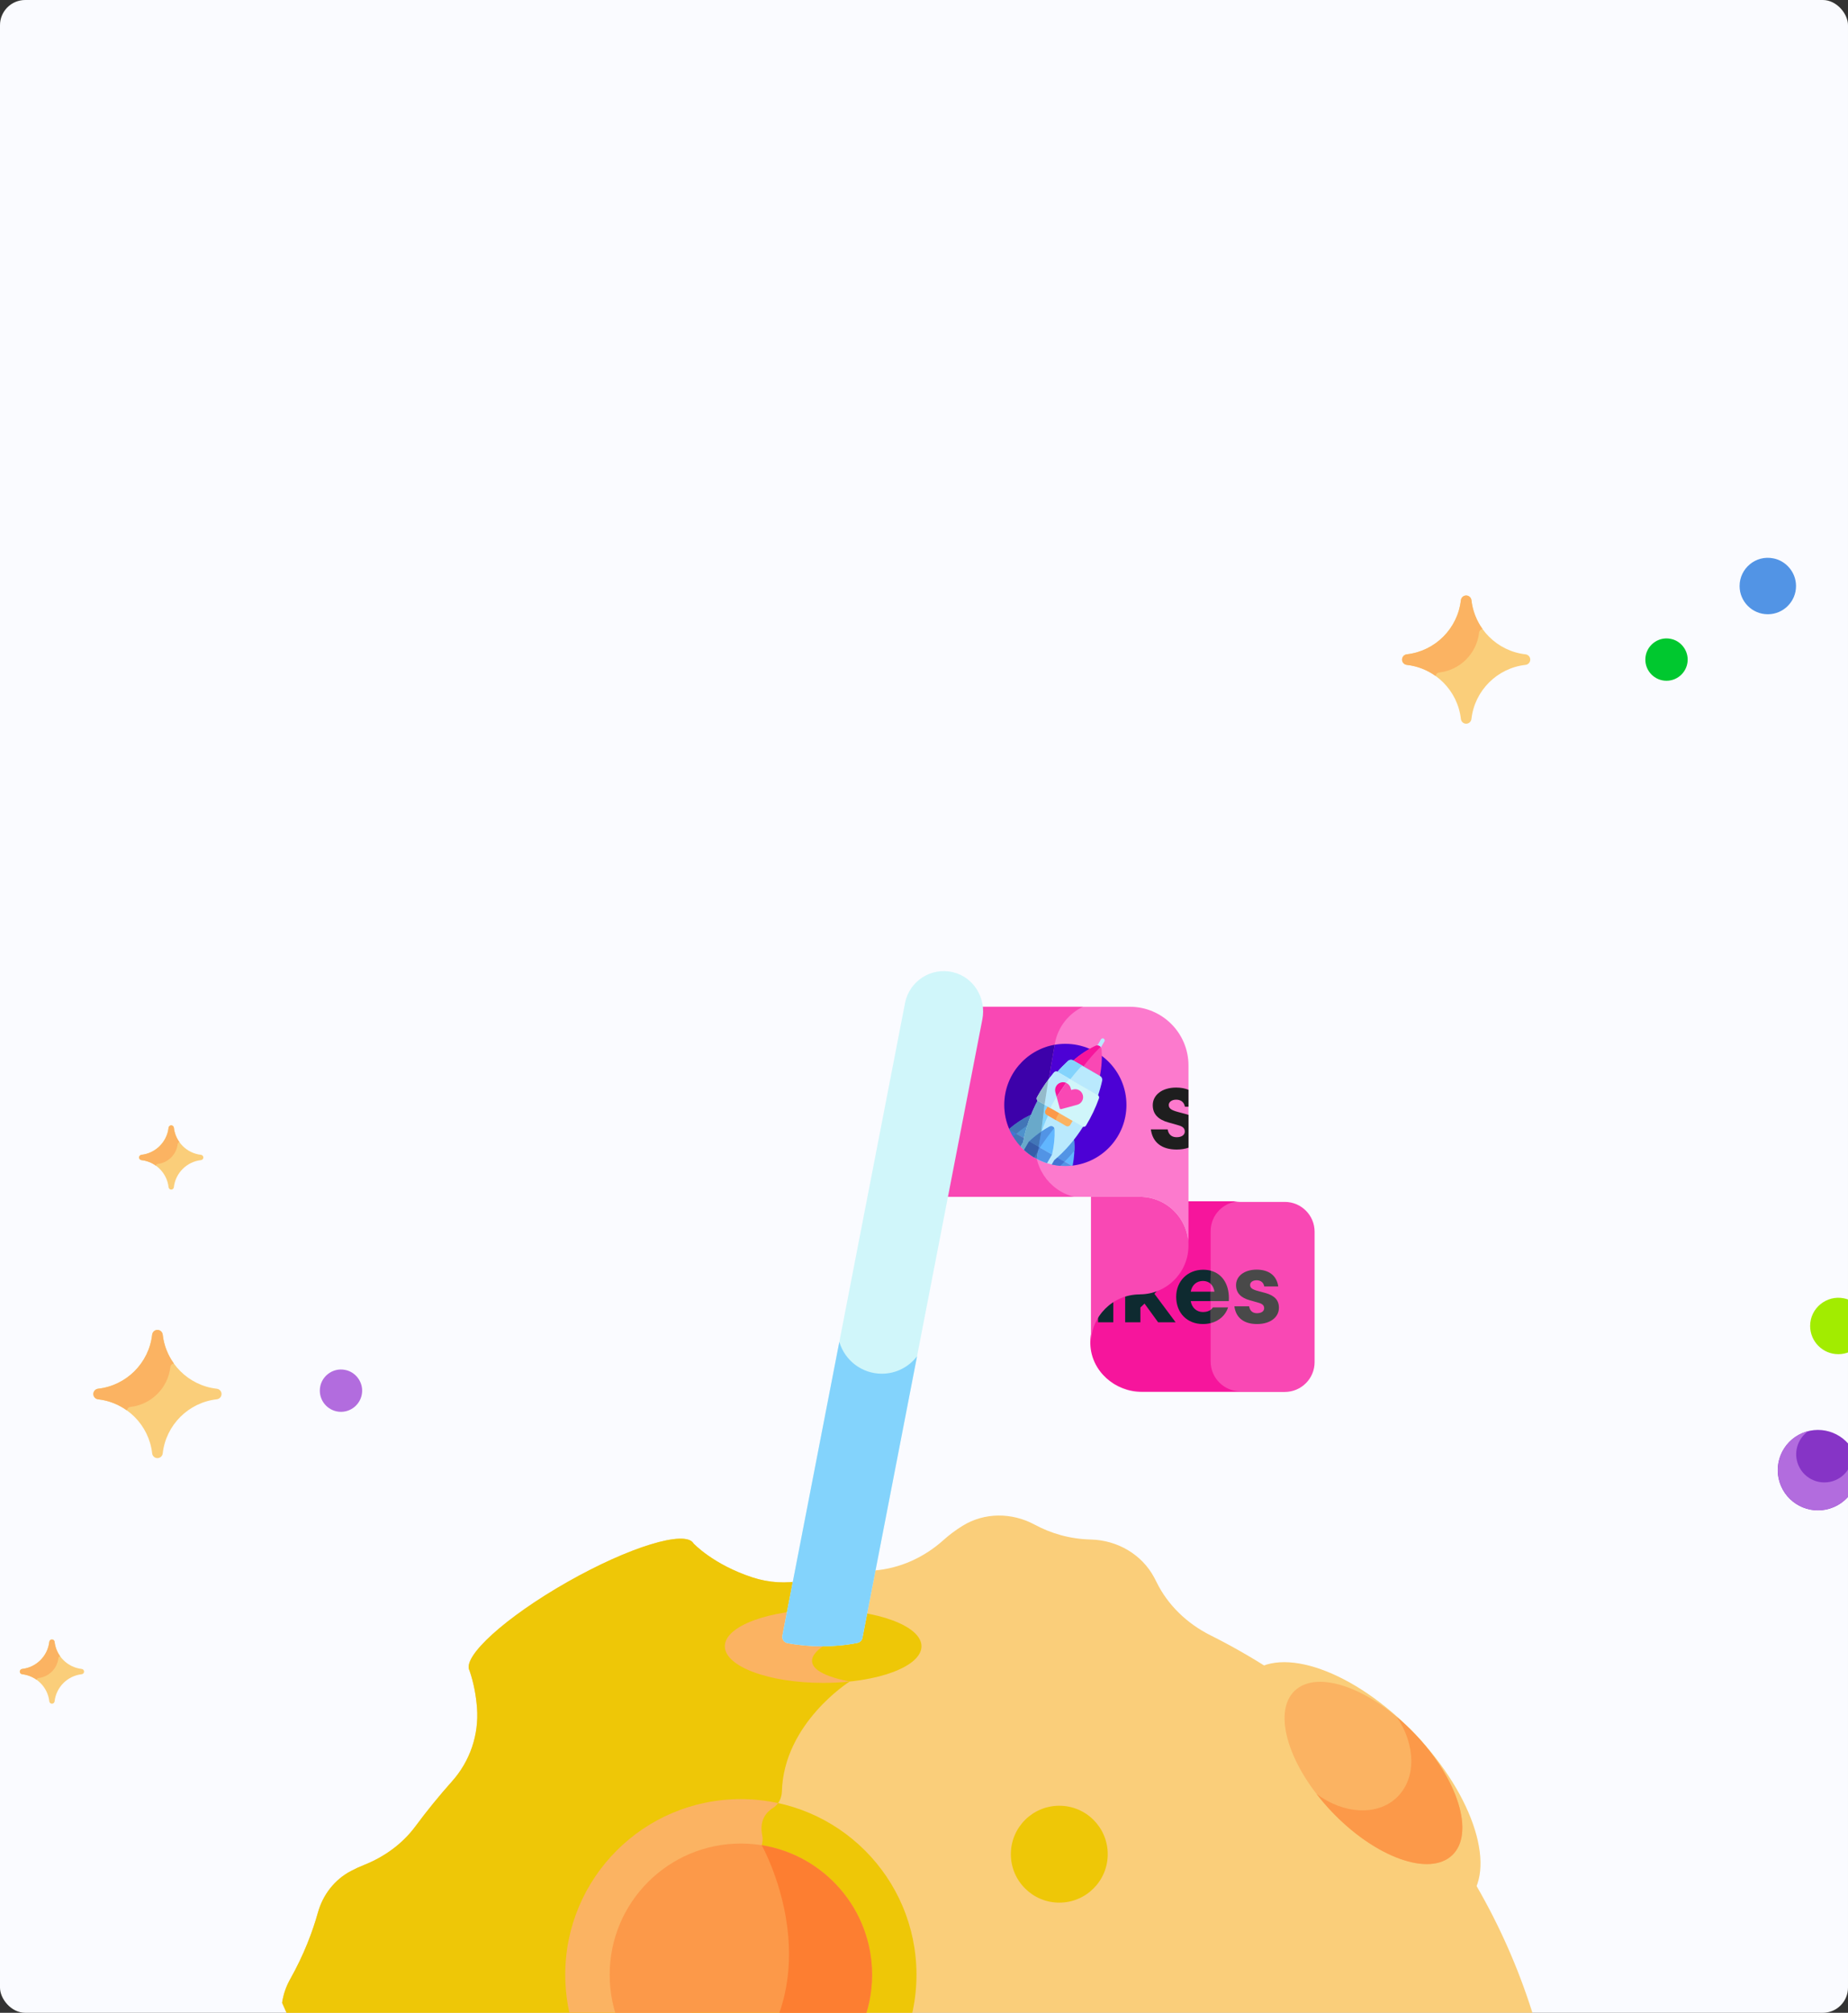 <svg width="1100" height="1198" viewBox="0 0 1100 1198" fill="none" xmlns="http://www.w3.org/2000/svg">
<rect x="0" y="0" width="1100" height="1198" fill="#333333" stroke="none"/>
<g clip-path="url(#clip0_228_1839)">
<rect width="1100" height="1198" rx="15" fill="#FAFBFF"/>
<path d="M917.527 1216.73C890.1 1110.8 817.632 1021.92 720.567 973.338C706.735 966.416 695.166 955.48 688.382 941.575C687.946 940.684 687.498 939.807 687.029 938.936C679.598 925.031 665 916.689 649.234 916.306C636.379 915.996 625.252 912.505 615.802 907.417C602.306 900.157 585.959 900.091 572.932 908.162C568.873 910.67 565.052 913.528 561.515 916.702C550.045 926.977 535.731 933.511 520.387 934.752C505.941 935.926 491.706 937.932 477.729 940.711C467.895 942.664 457.693 942.031 448.15 938.942C424.504 931.274 412.81 918.636 412.81 918.629C408.138 910.413 374.514 920.701 337.702 941.615C300.884 962.528 274.829 986.148 279.495 994.364C282.056 1001.87 283.389 1009.39 283.93 1016.51C285.138 1032.44 279.772 1048.24 269.127 1060.16C261.465 1068.75 254.18 1077.68 247.316 1086.96C239.562 1097.45 228.792 1105.2 216.669 1110.02C213.989 1111.08 211.376 1112.29 208.842 1113.63C199.167 1118.72 192.205 1127.73 189.255 1138.26C186.054 1149.72 180.92 1163.41 172.703 1178.02C170.242 1182.4 168.631 1187.15 167.912 1192.02C231.181 1339.61 377.76 1443 548.501 1443C709.553 1443 849.104 1351.02 917.527 1216.73Z" fill="#FACE7A"/>
<path d="M396.259 1414.09C364.093 1339.19 396.186 1297.04 410.89 1282.77C414.242 1279.53 415.318 1274.67 413.886 1270.22C411.622 1263.18 414.605 1258.81 418.393 1256.15C423.105 1252.84 425.171 1246.86 422.94 1241.55C391.659 1167.35 434.159 1118.43 450.103 1103.49C453.119 1100.66 454.532 1096.48 453.707 1092.43C451.872 1083.36 456.168 1078.53 460.108 1076.06C463.428 1073.99 465.302 1070.24 465.407 1066.32C466.529 1025.57 505.73 1000.84 505.73 1000.84C473.808 992.602 489.977 979.852 489.977 979.852C503.374 954.537 495.956 943.779 483.879 939.582C481.827 939.952 479.768 940.308 477.729 940.711C467.889 942.664 457.693 942.031 448.15 938.942C424.504 931.274 412.81 918.636 412.81 918.629C408.138 910.413 374.514 920.701 337.702 941.615C300.884 962.528 274.829 986.148 279.495 994.364C282.056 1001.87 283.389 1009.39 283.93 1016.51C285.138 1032.44 279.772 1048.24 269.127 1060.16C261.465 1068.75 254.18 1077.68 247.316 1086.96C239.562 1097.45 228.792 1105.2 216.669 1110.02C213.989 1111.08 211.376 1112.29 208.842 1113.63C199.167 1118.72 192.205 1127.73 189.261 1138.26C186.054 1149.72 180.92 1163.41 172.703 1178.02C170.242 1182.4 168.631 1187.15 167.912 1192.02C211.264 1293.14 293.717 1373.5 396.259 1414.09Z" fill="#EEC707"/>
<path d="M659.365 1103.6C659.365 1119.52 646.456 1132.43 630.532 1132.43C614.608 1132.43 601.699 1119.52 601.699 1103.6C601.699 1087.67 614.608 1074.76 630.532 1074.76C646.456 1074.76 659.365 1087.67 659.365 1103.6Z" fill="#EEC707"/>
<path d="M548.5 979.858C548.5 967.821 522.301 958.061 489.977 958.061C457.653 958.061 431.453 967.821 431.453 979.858C431.453 991.896 457.653 1001.65 489.977 1001.65C522.301 1001.65 548.5 991.896 548.5 979.858Z" fill="#EEC707"/>
<path d="M841.977 1031.78C806.221 994.522 762.137 978.809 743.513 996.687C724.883 1014.56 738.762 1059.26 774.517 1096.52C810.273 1133.77 854.357 1149.48 872.981 1131.61C891.611 1113.73 877.732 1069.03 841.977 1031.78Z" fill="#FACE7A"/>
<path d="M545.523 1175.35C545.523 1233.08 498.726 1279.89 440.988 1279.89C383.256 1279.89 336.453 1233.08 336.453 1175.35C336.453 1117.62 383.256 1070.82 440.988 1070.82C498.726 1070.82 545.523 1117.62 545.523 1175.35Z" fill="#EEC707"/>
<path d="M440.988 1070.82C383.256 1070.82 336.453 1117.62 336.453 1175.35C336.453 1223.85 369.483 1264.62 414.267 1276.43C414.65 1274.4 414.544 1272.27 413.884 1270.23C411.621 1263.19 414.603 1258.81 418.392 1256.16C423.104 1252.85 425.176 1246.86 422.939 1241.55C391.664 1167.36 434.158 1118.43 450.102 1103.49C453.118 1100.66 454.53 1096.49 453.705 1092.44C451.87 1083.36 456.173 1078.53 460.106 1076.06C461.321 1075.31 462.337 1074.32 463.142 1073.19C456.002 1071.65 448.597 1070.82 440.988 1070.82Z" fill="#FBB362"/>
<path d="M519.087 1175.35C519.087 1218.49 484.123 1253.45 440.989 1253.45C397.862 1253.45 362.898 1218.49 362.898 1175.35C362.898 1132.23 397.862 1097.26 440.989 1097.26C484.123 1097.26 519.087 1132.23 519.087 1175.35Z" fill="#FC9949"/>
<path d="M841.976 1031.78C816.066 1004.78 784.119 993.394 770.623 1006.35C757.12 1019.3 767.185 1051.69 793.094 1078.68C819.003 1105.68 850.944 1117.07 864.447 1104.11C877.943 1091.16 867.885 1058.77 841.976 1031.78Z" fill="#FBB362"/>
<path d="M770.637 1006.38C770.142 1006.86 769.693 1007.37 769.258 1007.9C769.713 1007.39 770.142 1006.86 770.637 1006.38Z" fill="#FC9949"/>
<path d="M841.99 1031.82C838.551 1028.23 835.001 1024.93 831.404 1021.91C842.709 1038.47 843.197 1058.54 831.477 1069.79C819.769 1081.03 799.74 1079.73 783.664 1067.76C786.528 1071.47 789.67 1075.15 793.108 1078.72C819.017 1105.73 850.958 1117.11 864.461 1104.16C877.957 1091.2 867.899 1058.81 841.99 1031.82Z" fill="#FC9949"/>
<path d="M489.977 979.852V958.061C457.659 958.061 431.453 967.821 431.453 979.858C431.453 991.896 457.653 1001.65 489.977 1001.65C495.435 1001.65 500.714 1001.37 505.73 1000.84C467.367 993.169 489.977 979.852 489.977 979.852Z" fill="#FBB362"/>
<path d="M764.757 715.367H707.428V741.362C707.428 757.392 694.433 770.386 678.403 770.386V770.426C662.076 770.426 648.897 783.909 649.392 800.341C649.868 816.232 663.726 828.481 679.618 828.481H764.757C774.557 828.481 782.503 820.535 782.503 810.735V733.113C782.503 723.313 774.557 715.367 764.757 715.367Z" fill="#F948B4"/>
<path d="M720.63 810.368V732.746C720.63 722.946 728.576 715 738.376 715H707.049V740.995C707.049 757.025 694.055 770.019 678.025 770.019V770.059C661.698 770.059 648.519 783.542 649.014 799.981C649.489 815.866 663.347 828.114 679.239 828.114H738.37C728.576 828.114 720.63 820.168 720.63 810.368Z" fill="#F6159C"/>
<path d="M672.502 599.224H581.701C581.912 601.441 581.833 603.718 581.384 606.014L560.715 712.338H678.402C694.432 712.338 707.427 725.332 707.427 741.362C707.427 730.922 707.427 638.88 707.427 634.154C707.427 614.864 691.793 599.224 672.502 599.224Z" fill="#FC7ACD"/>
<path d="M616.955 677.328L627.976 620.672C629.844 611.037 636.199 603.229 644.607 599.224H581.701C581.912 601.441 581.833 603.718 581.384 606.014L560.715 712.338H639.34C624.155 708.635 613.82 693.483 616.955 677.328Z" fill="#F948B4"/>
<path d="M567.381 578.68C554.248 575.479 541.248 583.913 538.7 597.033L465.697 973.53C465.301 975.569 466.615 977.549 468.647 977.951C481.642 980.518 497.295 980.512 510.375 977.839C511.88 977.529 513.061 976.367 513.358 974.856L584.744 606.661C587.16 594.235 579.689 581.682 567.381 578.68Z" fill="#D0F6FA"/>
<path d="M524.907 817.618C512.923 817.618 502.819 809.626 499.599 798.691L465.697 973.53C465.301 975.569 466.615 977.549 468.647 977.951C481.642 980.518 497.289 980.512 510.369 977.839C511.88 977.529 513.061 976.367 513.358 974.856L545.854 807.237C541.03 813.54 533.454 817.618 524.907 817.618Z" fill="#83D3FC"/>
<path d="M422.609 1251.25C428.509 1252.67 434.66 1253.44 440.989 1253.44C484.123 1253.44 519.086 1218.48 519.086 1175.35C519.086 1136.44 490.63 1104.19 453.389 1098.25C453.475 1098.39 505.656 1191.02 422.609 1251.25Z" fill="#FD7E31"/>
<path d="M662.923 753.048H653.674V745.203H662.923V753.048ZM653.615 787V756.736H662.689V787H653.615Z" fill="#0E2A30"/>
<path d="M678.81 787H669.736V745.203H678.81V768.326L689.054 756.736H699.825L687.122 770.024L699.767 787H689.347L681.268 775.878L678.81 778.219V787Z" fill="#0E2A30"/>
<path fill-rule="evenodd" clip-rule="evenodd" d="M720.627 787.508V779.605C719.433 780.489 717.815 780.912 716.028 780.912C712.281 780.912 709.413 778.336 708.769 774.414H720.627V768.795H708.769C709.471 764.931 712.164 762.414 716.028 762.414C718.046 762.414 719.547 763.094 720.627 764.114L720.722 756.318C719.322 755.94 717.794 755.74 716.145 755.74C706.896 755.74 700.105 762.531 700.105 771.839C700.105 781.556 706.72 788.054 715.969 788.054C717.635 788.054 719.192 787.863 720.627 787.508Z" fill="#0E2A30"/>
<path d="M731.423 774.414C731.482 773.653 731.482 772.951 731.482 772.6C731.482 764.463 727.67 758.192 720.722 756.318L720.627 764.114C721.96 765.372 722.65 767.146 722.877 768.795H720.627V774.414H731.423Z" fill="#494949"/>
<path d="M731.014 778.161H721.94C721.6 778.734 721.155 779.215 720.627 779.605V787.508C725.899 786.202 729.541 782.67 731.014 778.161Z" fill="#494949"/>
<path d="M752.544 765.692C752.076 763.175 750.32 762.004 747.978 762.004C745.636 762.004 744.114 763.233 744.114 764.755C744.114 766.511 745.227 767.448 748.973 768.443C750.378 768.853 751.724 769.146 753.129 769.556C758.632 771.078 761.266 773.829 761.266 778.336C761.266 783.722 756.525 788.054 748.212 788.054C740.661 788.054 735.685 784.541 734.748 777.517H743.529C743.939 780.093 745.519 781.615 748.212 781.615C750.905 781.615 752.485 780.385 752.485 778.629C752.485 776.346 750.378 775.702 748.446 775.175C746.924 774.707 745.402 774.356 743.88 773.887C738.612 772.424 735.743 769.556 735.743 764.872C735.743 759.662 740.485 755.682 747.978 755.682C755.471 755.682 759.978 759.37 760.857 765.692H752.544Z" fill="#494949"/>
<path d="M678.403 712.338H649.379V799.45C649.379 783.42 662.373 770.426 678.403 770.426V770.386C694.433 770.386 707.427 757.392 707.427 741.362C707.427 725.332 694.433 712.338 678.403 712.338Z" fill="#F948B4"/>
<g clip-path="url(#clip1_228_1839)">
<path d="M638.298 693.762C656.422 691.7 670.503 676.315 670.503 657.639C670.504 637.557 654.224 621.278 634.142 621.278C631.97 621.278 629.843 621.468 627.776 621.833L617.5 681.777L638.298 693.762Z" fill="#4C01D5"/>
<path d="M597.781 657.639C597.781 662.798 598.858 667.705 600.795 672.15L617.5 681.777L627.776 621.833C610.73 624.843 597.781 639.729 597.781 657.639Z" fill="#4C01D5"/>
<path d="M597.781 657.639C597.781 662.798 598.858 667.705 600.795 672.15L617.5 681.777L627.776 621.833C610.73 624.843 597.781 639.729 597.781 657.639Z" fill="black" fill-opacity="0.2"/>
<path d="M653.223 624.641C652.646 624.308 652.448 623.571 652.781 622.994L655.316 618.604C655.649 618.027 656.386 617.83 656.963 618.162C657.539 618.495 657.737 619.233 657.404 619.809L654.869 624.2C654.536 624.777 653.799 624.974 653.223 624.641Z" fill="#B9E9FD"/>
<path d="M652.029 622.498C647.446 624.663 642.962 627.619 638.764 631.278L654.7 640.48C655.77 635.014 656.088 629.652 655.672 624.601C655.526 622.816 653.649 621.732 652.029 622.498Z" fill="#F948B4"/>
<path d="M654.342 623.833C654.652 623.525 654.932 623.34 655.167 623.267C654.471 622.347 653.185 621.951 652.029 622.498C647.446 624.663 642.962 627.619 638.764 631.278L644.824 634.777C648.068 630.567 651.283 626.878 654.342 623.833Z" fill="#F6159C"/>
<path d="M639.07 678.056C635.95 682.036 632.573 685.631 629.02 688.806L637.715 693.826C637.982 693.8 638.247 693.77 638.512 693.739C639.473 688.708 639.771 683.779 639.415 679.131C639.385 678.729 639.259 678.367 639.07 678.056Z" fill="#61B6FF"/>
<path d="M639.524 684.884C639.594 682.929 639.559 681.006 639.415 679.131C639.385 678.729 639.259 678.367 639.07 678.056C635.95 682.036 632.573 685.63 629.02 688.805L633.63 691.467C635.673 689.415 637.643 687.219 639.524 684.884Z" fill="#5294E5"/>
<path d="M629.021 688.805C628.452 689.313 627.88 689.811 627.302 690.297C627.291 690.307 627.278 690.316 627.267 690.325L625.713 693.016C628.418 693.659 631.24 694.001 634.143 694.001C635.349 694.001 636.541 693.94 637.717 693.826L629.021 688.805Z" fill="#5294E5"/>
<path d="M633.631 691.467L629.021 688.805C628.452 689.313 627.88 689.811 627.302 690.297C627.291 690.307 627.278 690.316 627.267 690.325L625.713 693.017C627.472 693.434 629.282 693.722 631.13 693.875C631.975 693.096 632.809 692.293 633.631 691.467Z" fill="#4374D3"/>
<path d="M600.709 671.953C600.806 672.18 600.905 672.407 601.007 672.631L609.756 677.682C610.729 673.017 612.153 668.295 614.04 663.603C613.675 663.595 613.3 663.668 612.937 663.842C608.722 665.863 604.593 668.594 600.709 671.953Z" fill="#61B6FF"/>
<path d="M600.709 671.953C600.806 672.18 600.905 672.407 601.007 672.631L609.756 677.682C610.729 673.017 612.153 668.295 614.04 663.603C613.675 663.595 613.3 663.668 612.937 663.842C608.722 665.863 604.593 668.594 600.709 671.953Z" fill="black" fill-opacity="0.2"/>
<path d="M604.9 674.879C607.156 672.926 609.488 671.171 611.873 669.631C612.512 667.621 613.233 665.609 614.04 663.603C613.675 663.595 613.3 663.668 612.937 663.842C608.722 665.863 604.593 668.594 600.709 671.953C600.806 672.18 600.905 672.407 601.007 672.631L604.9 674.879Z" fill="#5294E5"/>
<path d="M604.9 674.879C607.156 672.926 609.488 671.171 611.873 669.631C612.512 667.621 613.233 665.609 614.04 663.603C613.675 663.595 613.3 663.668 612.937 663.842C608.722 665.863 604.593 668.594 600.709 671.953C600.806 672.18 600.905 672.407 601.007 672.631L604.9 674.879Z" fill="black" fill-opacity="0.2"/>
<path d="M607.758 682.66L609.315 679.963C609.317 679.948 609.318 679.933 609.321 679.918C609.453 679.175 609.598 678.43 609.754 677.684L601.006 672.633C602.691 676.352 604.984 679.736 607.758 682.66Z" fill="#5294E5"/>
<path d="M607.758 682.66L609.315 679.963C609.317 679.948 609.318 679.933 609.321 679.918C609.453 679.175 609.598 678.43 609.754 677.684L601.006 672.633C602.691 676.352 604.984 679.736 607.758 682.66Z" fill="black" fill-opacity="0.2"/>
<path d="M604.899 674.881L601.006 672.633C601.615 673.977 602.305 675.277 603.067 676.528C603.671 675.964 604.282 675.415 604.899 674.881Z" fill="#4374D3"/>
<path d="M644.352 670.268L618.004 655.056C617.912 655.002 617.829 654.939 617.754 654.869C613.397 663.064 610.511 671.52 609.043 679.756C609.04 679.771 609.039 679.786 609.037 679.801L607.529 682.412C612.408 687.652 618.813 691.449 626.039 693.093L627.545 690.486C627.557 690.477 627.569 690.468 627.581 690.459C633.989 685.059 639.88 678.318 644.803 670.43C644.648 670.403 644.495 670.35 644.352 670.268Z" fill="#B9E9FD"/>
<path fill-rule="evenodd" clip-rule="evenodd" d="M621.801 657.248L619.706 674.5C621.325 669.526 623.407 664.548 625.962 659.65L621.801 657.248Z" fill="#83D3FC"/>
<path d="M616.674 686.569C616.677 686.552 616.678 686.536 616.681 686.519C617.39 682.545 618.396 678.523 619.706 674.5L621.801 657.248L618.005 655.056C617.912 655.003 617.829 654.939 617.754 654.869C613.398 663.064 610.512 671.52 609.043 679.756C609.041 679.77 609.04 679.786 609.037 679.801L607.529 682.412C609.834 684.886 612.478 687.038 615.389 688.794L616.674 686.569Z" fill="#83D3FC"/>
<path d="M616.674 686.569C616.677 686.552 616.678 686.536 616.681 686.519C617.39 682.545 618.396 678.523 619.706 674.5L621.801 657.248L618.005 655.056C617.912 655.003 617.829 654.939 617.754 654.869C613.398 663.064 610.512 671.52 609.043 679.756C609.041 679.77 609.04 679.786 609.037 679.801L607.529 682.412C609.834 684.886 612.478 687.038 615.389 688.794L616.674 686.569Z" fill="black" fill-opacity="0.2"/>
<path d="M629.364 638.159L653.305 651.981C653.388 652.029 653.463 652.085 653.533 652.146C654.559 649.154 655.401 646.16 656.056 643.186C656.298 642.093 655.807 640.969 654.836 640.409L638.758 631.126C637.789 630.567 636.57 630.703 635.744 631.459C633.502 633.508 631.336 635.728 629.262 638.105C629.297 638.121 629.331 638.139 629.364 638.159Z" fill="#B9E9FD"/>
<path d="M642.858 635.446C643.41 634.837 644.081 634.515 644.669 634.539L638.758 631.127C637.789 630.567 636.57 630.703 635.744 631.458C633.502 633.508 631.336 635.728 629.262 638.105C629.297 638.122 629.331 638.139 629.364 638.158L636.932 642.527C638.863 640.03 640.844 637.665 642.858 635.446Z" fill="#83D3FC"/>
<path d="M638.57 666.929L623.786 658.393L622.345 660.889C621.814 661.808 622.132 662.993 623.051 663.524L634.494 670.131C635.413 670.661 636.599 670.343 637.129 669.424L638.57 666.929Z" fill="#FBB362"/>
<path d="M629.032 664.79L630.49 662.263L623.786 658.393L622.345 660.889C621.814 661.808 622.132 662.993 623.051 663.524L628.67 666.768C628.487 666.29 628.61 665.52 629.032 664.79Z" fill="#FC9949"/>
<path d="M654.147 653.736C654.412 652.993 654.107 652.166 653.424 651.772L629.484 637.951C628.801 637.556 627.933 637.705 627.422 638.307C623.588 642.818 620.167 647.789 617.265 653.069C616.838 653.846 617.115 654.821 617.883 655.265L644.23 670.476C644.998 670.92 645.981 670.671 646.441 669.913C649.673 664.578 652.23 659.108 654.147 653.736Z" fill="#D0F6FA"/>
<path fill-rule="evenodd" clip-rule="evenodd" d="M635.751 642.952C632.133 647.693 628.783 652.814 625.803 658.157C625.488 658.721 625.448 659.332 625.652 659.751L621.767 657.508L624.076 642.5C625.152 641.063 626.268 639.664 627.422 638.306C627.933 637.706 628.801 637.556 629.484 637.95L636.91 642.238C636.513 642.267 636.08 642.521 635.751 642.952Z" fill="#B9E9FD"/>
<path d="M617.265 653.069C616.838 653.846 617.115 654.822 617.883 655.265L621.767 657.508L624.076 642.5C621.576 645.838 619.294 649.378 617.265 653.069Z" fill="#B9E9FD"/>
<path d="M617.265 653.069C616.838 653.846 617.115 654.822 617.883 655.265L621.767 657.508L624.076 642.5C621.576 645.838 619.294 649.378 617.265 653.069Z" fill="black" fill-opacity="0.2"/>
<path d="M624.618 670.586C620.494 672.793 616.422 675.731 612.572 679.308L626.204 687.179C627.378 682.056 627.886 677.061 627.734 672.386C627.682 670.733 626.076 669.806 624.618 670.586Z" fill="#61B6FF"/>
<path fill-rule="evenodd" clip-rule="evenodd" d="M627.53 671.491C627.395 671.608 627.239 671.774 627.061 671.996C624.552 675.136 621.828 678.851 618.989 683.013L618.261 682.593L619.821 673.5C621.406 672.421 623.008 671.448 624.618 670.586C625.785 669.962 627.046 670.431 627.53 671.491Z" fill="#5294E5"/>
<path d="M619.821 673.5C617.348 675.185 614.919 677.127 612.572 679.308L618.261 682.593L619.821 673.5Z" fill="#5294E5"/>
<path d="M619.821 673.5C617.348 675.185 614.919 677.127 612.572 679.308L618.261 682.593L619.821 673.5Z" fill="black" fill-opacity="0.2"/>
<path fill-rule="evenodd" clip-rule="evenodd" d="M618.234 682.577L617.139 689.787C619.072 690.811 621.108 691.667 623.228 692.333L626.204 687.179L618.234 682.577Z" fill="#5294E5"/>
<path d="M612.572 679.308L609.596 684.463C611.865 686.54 614.398 688.334 617.139 689.787L618.234 682.577L612.572 679.308Z" fill="#5294E5"/>
<path d="M612.572 679.308L609.596 684.463C611.865 686.54 614.398 688.334 617.139 689.787L618.234 682.577L612.572 679.308Z" fill="black" fill-opacity="0.2"/>
<path fill-rule="evenodd" clip-rule="evenodd" d="M618.256 682.59L618.991 683.014L617.882 684.937L618.256 682.59Z" fill="#4374D3"/>
<path d="M612.572 679.308L609.596 684.463C611.43 686.142 613.438 687.633 615.587 688.911L617.882 684.937L618.256 682.59L612.572 679.308Z" fill="#4374D3"/>
<path d="M612.572 679.308L609.596 684.463C611.43 686.142 613.438 687.633 615.587 688.911L617.882 684.937L618.256 682.59L612.572 679.308Z" fill="black" fill-opacity="0.2"/>
<path d="M628.66 646.495C628.032 647.59 627.869 648.859 628.206 650.077L628.952 652.836L634.585 644.505C634.542 644.486 634.498 644.469 634.454 644.452C633.549 644.099 632.528 644.021 631.52 644.292C630.299 644.617 629.287 645.4 628.66 646.495Z" fill="#F6159C"/>
<path d="M641.233 657.542C642.446 657.213 643.458 656.43 644.086 655.335C644.714 654.239 644.877 652.97 644.54 651.753C643.862 649.253 641.27 647.768 638.763 648.442L637.61 648.755L637.305 647.607C636.908 646.158 635.873 645.05 634.585 644.505L628.952 652.836L629.024 653.101L630.79 659.621C630.81 659.694 630.83 659.747 630.859 659.804C630.916 659.919 631.014 660.016 631.122 660.078C631.23 660.14 631.356 660.171 631.484 660.162C631.536 660.161 631.66 660.14 631.709 660.127L641.233 657.542Z" fill="#F948B4"/>
</g>
<path fill-rule="evenodd" clip-rule="evenodd" d="M705.308 658.717C704.774 655.848 702.773 654.514 700.104 654.514C697.436 654.514 695.701 655.915 695.701 657.649C695.701 659.651 696.969 660.718 701.239 661.852C702.039 662.086 702.823 662.286 703.607 662.486C704.391 662.686 705.175 662.886 705.975 663.12C706.487 663.261 706.978 663.412 707.447 663.573V683.085C705.439 683.8 703.07 684.201 700.371 684.201C691.765 684.201 686.095 680.198 685.027 672.193H695.034C695.501 675.128 697.303 676.862 700.371 676.862C703.44 676.862 705.241 675.462 705.241 673.46C705.241 670.858 702.84 670.124 700.638 669.524C699.771 669.257 698.904 669.024 698.036 668.79C697.169 668.557 696.302 668.323 695.435 668.056C689.43 666.389 686.161 663.12 686.161 657.783C686.161 651.845 691.565 647.309 700.104 647.309C702.927 647.309 705.379 647.768 707.431 648.643V658.717H705.308Z" fill="#1E1E1E"/>
<path d="M1104.14 865.645C1098.97 853.484 1084.91 847.822 1072.75 852.999C1060.59 858.176 1054.92 872.234 1060.1 884.395C1065.28 896.556 1079.34 902.218 1091.5 897.041C1103.66 891.864 1109.32 877.807 1104.14 865.645Z" fill="#8634C6"/>
<path d="M1104.16 865.603C1103.64 864.4 1103.03 863.281 1102.35 862.213C1103.92 869.864 1099.96 877.817 1092.49 880.994C1083.97 884.619 1074.13 880.655 1070.5 872.135C1067.33 864.671 1069.98 856.192 1076.42 851.765C1075.19 852.072 1073.96 852.447 1072.76 852.958C1060.6 858.14 1054.94 872.192 1060.11 884.359C1065.3 896.52 1079.35 902.182 1091.51 896.999C1103.67 891.822 1109.33 877.765 1104.16 865.603Z" fill="#B26CDE"/>
<path d="M1094.26 805.999C1084.89 805.999 1077.46 798.385 1077.46 789.202C1077.46 778.478 1087.36 770.692 1097.55 772.739C1105.64 774.411 1111.05 781.38 1111.05 789.202C1111.05 798.484 1103.53 805.999 1094.26 805.999Z" fill="#A2EC00"/>
<path d="M1052.27 365.593C1042.95 365.593 1035.47 358.01 1035.47 348.797C1035.47 338.39 1045.03 330.213 1055.56 332.338C1063.11 333.776 1069.06 340.599 1069.06 348.797C1069.06 358.073 1061.54 365.593 1052.27 365.593Z" fill="#5294E5"/>
<path d="M991.97 405.182C984.944 405.182 979.371 399.479 979.371 392.588C979.371 384.484 986.887 378.672 994.423 380.239C1000.28 381.338 1004.57 386.666 1004.57 392.588C1004.56 399.505 998.939 405.182 991.97 405.182Z" fill="#00C82F"/>
<path d="M202.97 840.305C195.944 840.305 190.371 834.601 190.371 827.711C190.371 819.607 197.887 813.794 205.423 815.362C211.283 816.461 215.569 821.789 215.569 827.711C215.564 834.628 209.939 840.305 202.97 840.305Z" fill="#B26CDE"/>
<path d="M908.029 389.446C891.172 387.549 877.755 374.132 875.857 357.273C875.676 355.659 874.335 354.44 872.714 354.436C871.094 354.439 869.752 355.661 869.569 357.269C867.67 374.131 854.255 387.543 837.394 389.446C835.787 389.625 834.561 390.967 834.564 392.587L834.561 392.592C834.56 394.208 835.786 395.554 837.397 395.732C854.254 397.628 867.675 411.048 869.573 427.907C869.75 429.518 871.092 430.745 872.712 430.742C874.336 430.741 875.674 429.517 875.857 427.909C877.756 411.047 891.169 397.627 908.032 395.732C909.641 395.549 910.865 394.21 910.865 392.586C910.866 390.969 909.64 389.624 908.029 389.446Z" fill="#FACE7A"/>
<path d="M856.656 400.272C869.096 398.871 878.996 388.975 880.398 376.535C880.526 375.418 881.41 374.564 882.508 374.464C878.939 369.51 876.573 363.64 875.858 357.273C875.677 355.659 874.332 354.438 872.715 354.436C871.091 354.437 869.753 355.661 869.57 357.269C867.671 374.131 854.256 387.543 837.395 389.446C835.788 389.625 834.562 390.967 834.561 392.584L834.558 392.589C834.561 394.208 835.783 395.551 837.394 395.73C843.763 396.448 849.634 398.809 854.586 402.378C854.689 401.283 855.543 400.398 856.656 400.272Z" fill="#FBB362"/>
<path d="M129.031 826.568C112.174 824.672 98.757 811.255 96.859 794.396C96.678 792.782 95.337 791.563 93.716 791.559C92.096 791.562 90.754 792.783 90.571 794.392C88.672 811.254 75.257 824.666 58.396 826.568C56.789 826.747 55.563 828.09 55.566 829.71L55.563 829.714C55.562 831.331 56.788 832.676 58.399 832.855C75.256 834.751 88.677 848.171 90.575 865.03C90.752 866.641 92.094 867.867 93.714 867.864C95.338 867.864 96.676 866.64 96.859 865.031C98.758 848.169 112.171 834.75 129.034 832.855C130.643 832.671 131.867 831.333 131.867 829.709C131.868 828.092 130.642 826.747 129.031 826.568Z" fill="#FACE7A"/>
<path d="M77.656 837.394C90.096 835.994 99.996 826.097 101.398 813.658C101.526 812.541 102.41 811.686 103.508 811.586C99.939 806.633 97.573 800.762 96.858 794.396C96.677 792.782 95.332 791.56 93.715 791.559C92.091 791.559 90.753 792.783 90.57 794.392C88.671 811.254 75.256 824.666 58.395 826.568C56.788 826.747 55.562 828.09 55.561 829.707L55.558 829.711C55.561 831.331 56.783 832.674 58.394 832.852C64.763 833.57 70.634 835.932 75.586 839.501C75.689 838.405 76.543 837.521 77.656 837.394Z" fill="#FBB362"/>
<path d="M119.623 687.341C111.172 686.391 104.446 679.664 103.494 671.212C103.403 670.403 102.731 669.792 101.918 669.79C101.106 669.791 100.433 670.404 100.341 671.21C99.389 679.663 92.664 686.388 84.211 687.341C83.405 687.431 82.791 688.104 82.792 688.916L82.791 688.918C82.79 689.729 83.405 690.403 84.213 690.493C92.664 691.444 99.392 698.172 100.344 706.623C100.432 707.431 101.105 708.046 101.917 708.044C102.732 708.044 103.402 707.431 103.494 706.624C104.446 698.171 111.17 691.443 119.625 690.493C120.431 690.401 121.045 689.73 121.045 688.916C121.045 688.105 120.431 687.431 119.623 687.341Z" fill="#FACE7A"/>
<path d="M93.868 692.769C100.104 692.067 105.068 687.105 105.771 680.869C105.835 680.309 106.278 679.88 106.828 679.83C105.039 677.347 103.853 674.404 103.495 671.212C103.404 670.403 102.73 669.79 101.919 669.79C101.105 669.79 100.434 670.403 100.342 671.21C99.39 679.663 92.665 686.387 84.212 687.341C83.406 687.431 82.791 688.104 82.79 688.915L82.789 688.917C82.791 689.729 83.403 690.402 84.211 690.491C87.404 690.852 90.347 692.035 92.83 693.825C92.882 693.276 93.31 692.832 93.868 692.769Z" fill="#FBB362"/>
<path d="M48.625 993.341C40.174 992.391 33.447 985.664 32.496 977.212C32.405 976.403 31.733 975.792 30.92 975.79C30.108 975.791 29.435 976.404 29.343 977.21C28.392 985.663 21.666 992.388 13.213 993.341C12.407 993.431 11.793 994.104 11.794 994.916L11.793 994.918C11.792 995.729 12.407 996.403 13.214 996.493C21.666 997.444 28.394 1004.17 29.346 1012.62C29.434 1013.43 30.107 1014.05 30.919 1014.04C31.733 1014.04 32.404 1013.43 32.496 1012.62C33.448 1004.17 40.172 997.443 48.627 996.493C49.433 996.401 50.047 995.73 50.047 994.916C50.047 994.105 49.433 993.431 48.625 993.341Z" fill="#FACE7A"/>
<path d="M22.868 998.769C29.104 998.067 34.068 993.105 34.771 986.869C34.835 986.309 35.278 985.88 35.828 985.83C34.039 983.347 32.853 980.404 32.495 977.212C32.404 976.403 31.73 975.79 30.919 975.79C30.105 975.79 29.434 976.403 29.342 977.21C28.39 985.663 21.665 992.387 13.212 993.341C12.406 993.431 11.791 994.104 11.79 994.915L11.789 994.917C11.791 995.729 12.403 996.402 13.211 996.491C16.404 996.852 19.348 998.035 21.83 999.825C21.882 999.276 22.31 998.832 22.868 998.769Z" fill="#FBB362"/>
</g>
<defs>
<clipPath id="clip0_228_1839">
<rect width="1100" height="1198" rx="15" fill="white"/>
</clipPath>
<clipPath id="clip1_228_1839">
<rect width="76" height="76" fill="white" transform="translate(596 618)"/>
</clipPath>
</defs>
</svg>
